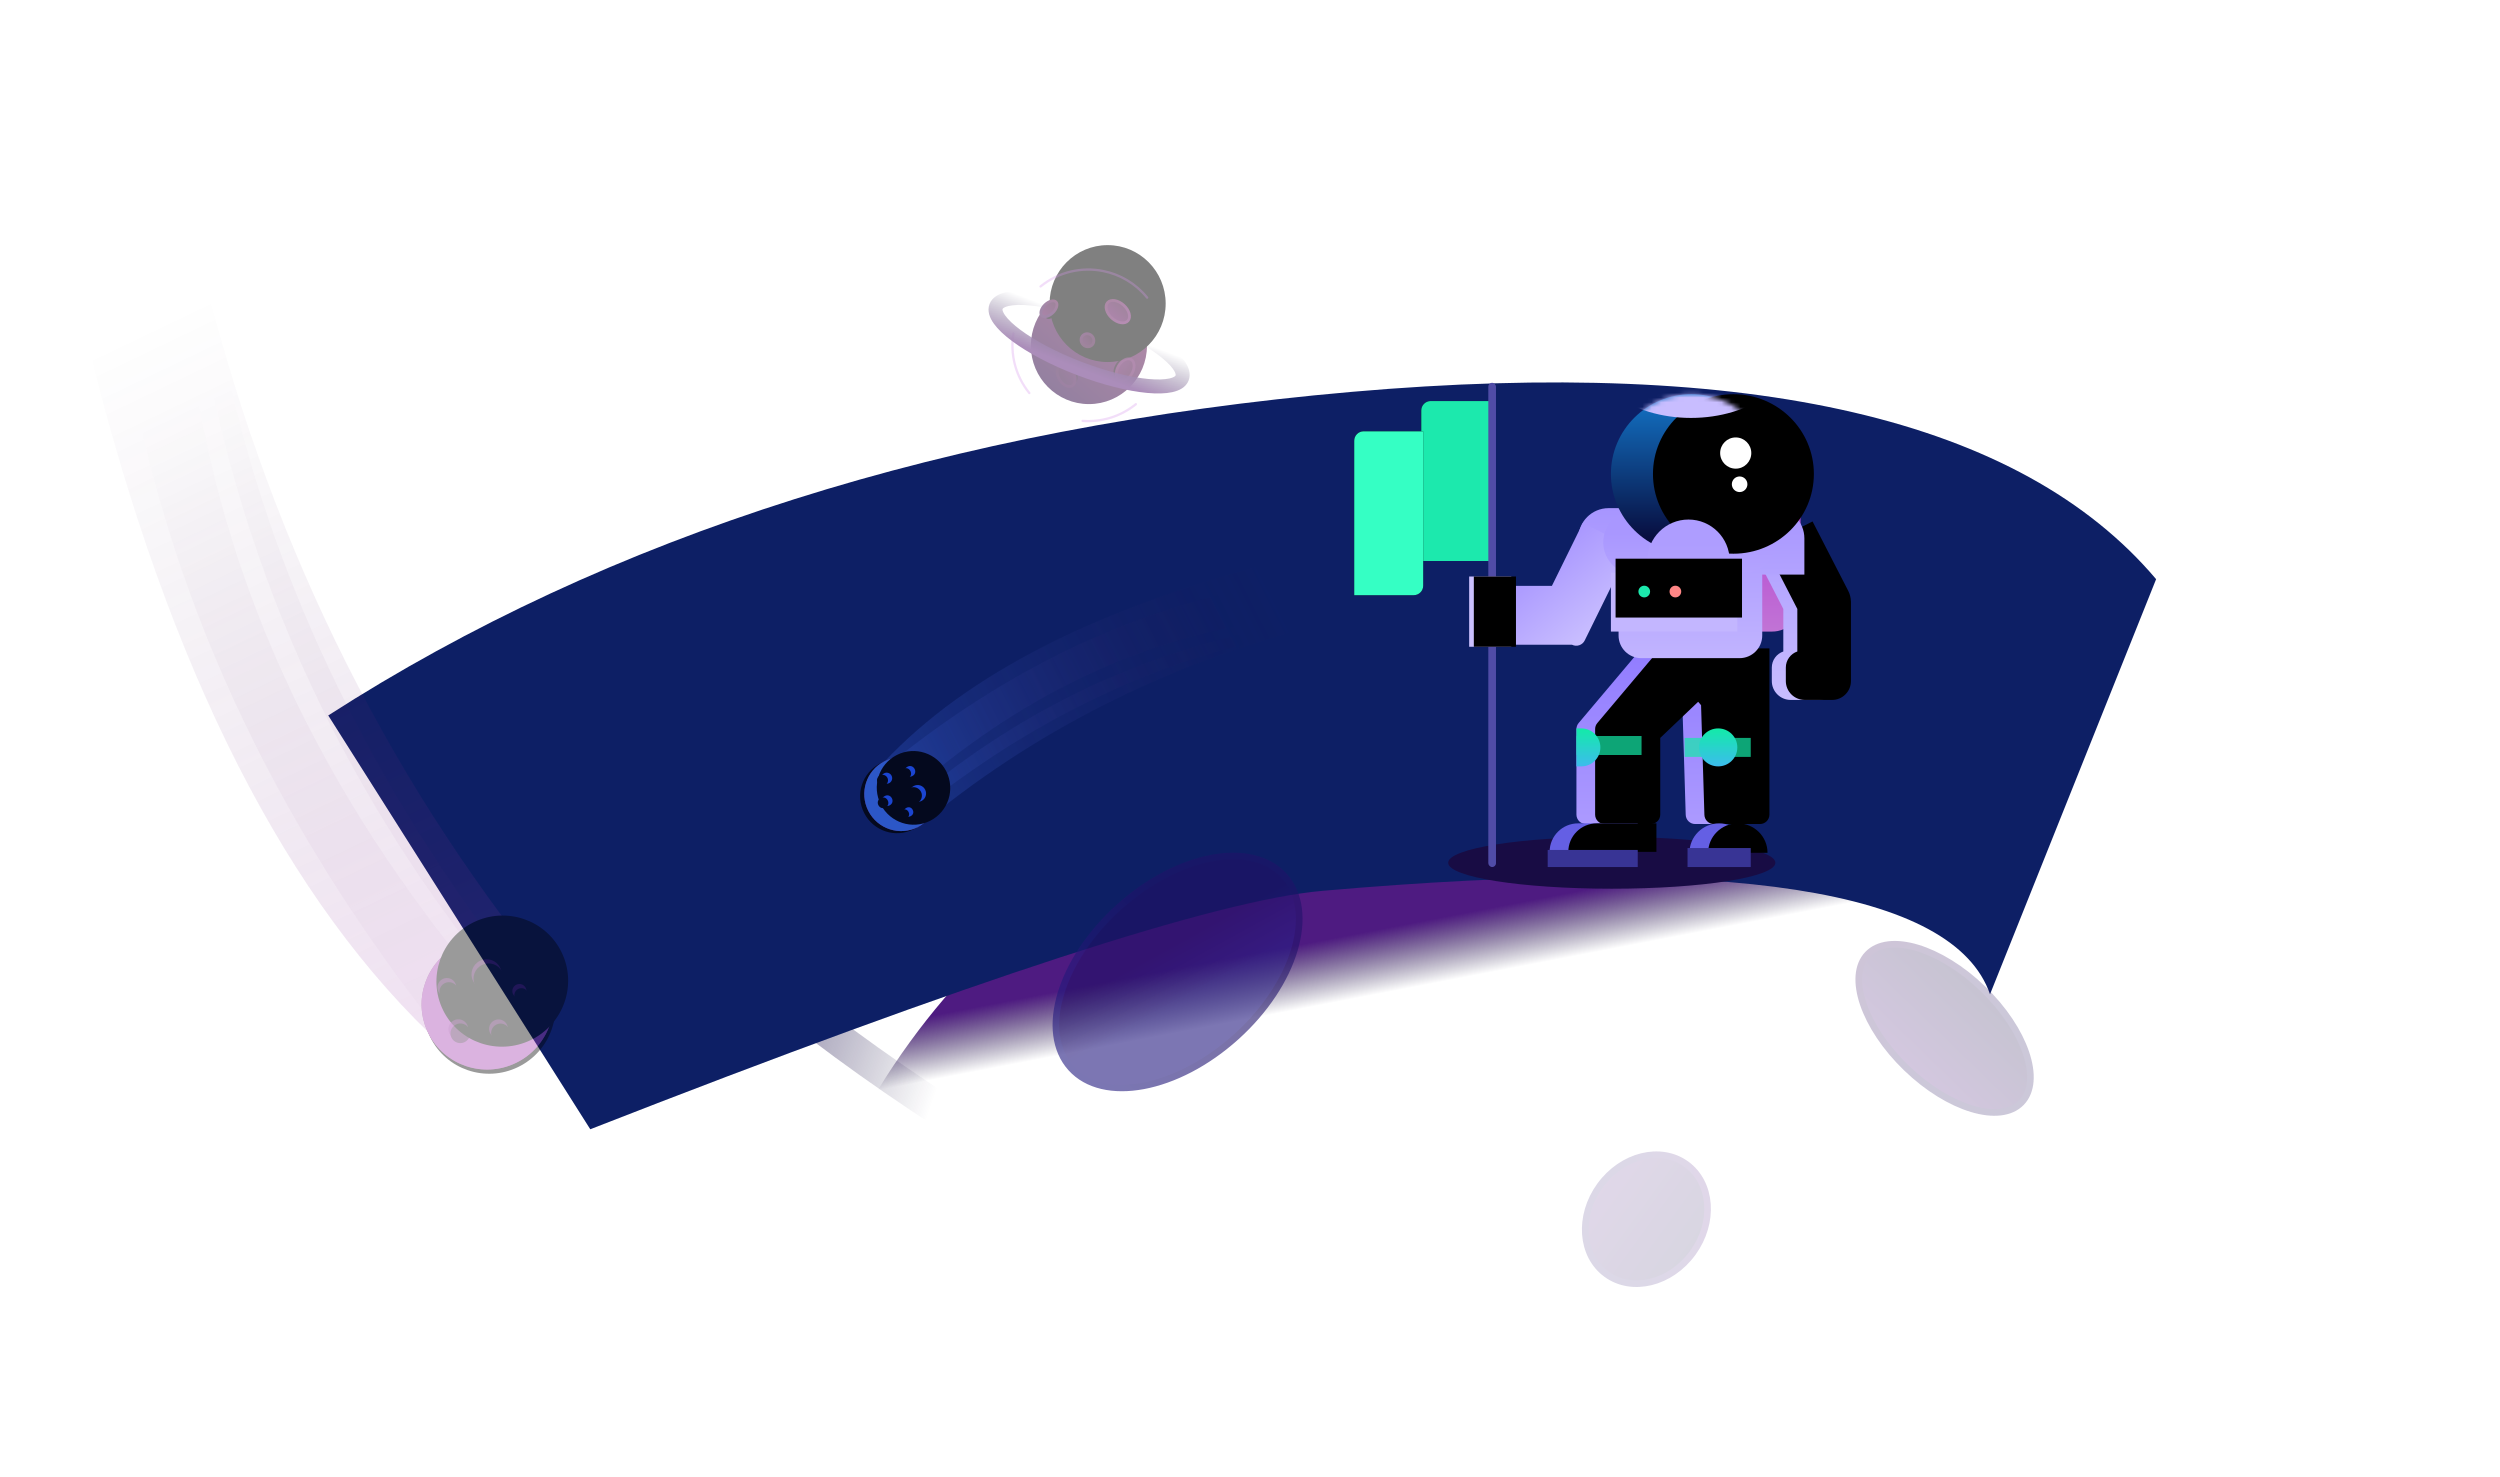 <?xml version="1.0" encoding="UTF-8"?>
<svg width="535px" height="316px" viewBox="0 0 535 316" version="1.1" xmlns="http://www.w3.org/2000/svg" xmlns:xlink="http://www.w3.org/1999/xlink">
    <!-- Generator: Sketch 55.2 (78181) - https://sketchapp.com -->
    <title>Illustration Copy 2</title>
    <desc>Created with Sketch.</desc>
    <defs>
        <linearGradient x1="50%" y1="58.22%" x2="90.832%" y2="60.601%" id="linearGradient-1">
            <stop stop-color="#110B37" stop-opacity="0" offset="0%"></stop>
            <stop stop-color="#2E1A74" offset="100%"></stop>
        </linearGradient>
        <linearGradient x1="76.037%" y1="58.614%" x2="94.503%" y2="53.226%" id="linearGradient-2">
            <stop stop-color="#110B37" stop-opacity="0" offset="0%"></stop>
            <stop stop-color="#2E1A74" offset="100%"></stop>
        </linearGradient>
        <linearGradient x1="66.103%" y1="55.376%" x2="71.342%" y2="44.946%" id="linearGradient-3">
            <stop stop-color="#0E0733" stop-opacity="0" offset="0%"></stop>
            <stop stop-color="#4E1B81" offset="100%"></stop>
        </linearGradient>
        <filter x="-25.2%" y="-69.2%" width="150.5%" height="238.5%" filterUnits="objectBoundingBox" id="filter-4">
            <feGaussianBlur stdDeviation="33" in="SourceGraphic"></feGaussianBlur>
        </filter>
        <linearGradient x1="38.977%" y1="39.22%" x2="50%" y2="68%" id="linearGradient-5">
            <stop stop-color="#210F66" offset="0%"></stop>
            <stop stop-color="#251B81" offset="100%"></stop>
        </linearGradient>
        <linearGradient x1="36.987%" y1="50%" x2="99.142%" y2="50%" id="linearGradient-6">
            <stop stop-color="#201269" offset="0%"></stop>
            <stop stop-color="#231B81" offset="100%"></stop>
        </linearGradient>
        <ellipse id="path-7" cx="217.834" cy="139.351" rx="30" ry="18"></ellipse>
        <filter x="-3.2%" y="-5.3%" width="106.4%" height="113.5%" filterUnits="objectBoundingBox" id="filter-8">
            <feMorphology radius="1.422" operator="dilate" in="SourceAlpha" result="shadowSpreadOuter1"></feMorphology>
            <feOffset dx="0" dy="1" in="shadowSpreadOuter1" result="shadowOffsetOuter1"></feOffset>
            <feComposite in="shadowOffsetOuter1" in2="SourceAlpha" operator="out" result="shadowOffsetOuter1"></feComposite>
            <feColorMatrix values="0 0 0 0 0.094   0 0 0 0 0.045   0 0 0 0 0.268  0 0 0 1 0" type="matrix" in="shadowOffsetOuter1"></feColorMatrix>
        </filter>
        <linearGradient x1="50%" y1="0%" x2="50%" y2="100%" id="linearGradient-9">
            <stop stop-color="#1C0E51" offset="0%"></stop>
            <stop stop-color="#4B1A7E" offset="100%"></stop>
        </linearGradient>
        <linearGradient x1="32.032%" y1="56.235%" x2="80.15%" y2="11.262%" id="linearGradient-10">
            <stop stop-color="#321E74" offset="0%"></stop>
            <stop stop-color="#4B1A7E" offset="100%"></stop>
        </linearGradient>
        <ellipse id="path-11" cx="117.501" cy="192.263" rx="13.829" ry="11.55"></ellipse>
        <filter x="-6.9%" y="-8.3%" width="113.9%" height="121.0%" filterUnits="objectBoundingBox" id="filter-12">
            <feMorphology radius="1.422" operator="dilate" in="SourceAlpha" result="shadowSpreadOuter1"></feMorphology>
            <feOffset dx="0" dy="1" in="shadowSpreadOuter1" result="shadowOffsetOuter1"></feOffset>
            <feComposite in="shadowOffsetOuter1" in2="SourceAlpha" operator="out" result="shadowOffsetOuter1"></feComposite>
            <feColorMatrix values="0 0 0 0 0.047   0 0 0 0 0.022   0 0 0 0 0.142  0 0 0 1 0" type="matrix" in="shadowOffsetOuter1"></feColorMatrix>
        </filter>
        <linearGradient x1="50%" y1="0%" x2="50%" y2="100%" id="linearGradient-13">
            <stop stop-color="#150942" offset="0%"></stop>
            <stop stop-color="#4B1A7D" offset="100%"></stop>
        </linearGradient>
        <linearGradient x1="36.987%" y1="50%" x2="99.142%" y2="50%" id="linearGradient-14">
            <stop stop-color="#2C1B63" offset="0%"></stop>
            <stop stop-color="#36115E" offset="100%"></stop>
        </linearGradient>
        <ellipse id="path-15" cx="53.692" cy="151.42" rx="22.142" ry="11.069"></ellipse>
        <filter x="-4.3%" y="-8.7%" width="108.7%" height="121.9%" filterUnits="objectBoundingBox" id="filter-16">
            <feMorphology radius="1.422" operator="dilate" in="SourceAlpha" result="shadowSpreadOuter1"></feMorphology>
            <feOffset dx="0" dy="1" in="shadowSpreadOuter1" result="shadowOffsetOuter1"></feOffset>
            <feComposite in="shadowOffsetOuter1" in2="SourceAlpha" operator="out" result="shadowOffsetOuter1"></feComposite>
            <feColorMatrix values="0 0 0 0 0.19   0 0 0 0 0.036   0 0 0 0 0.756  0 0 0 1 0" type="matrix" in="shadowOffsetOuter1"></feColorMatrix>
        </filter>
        <path d="M16.368,0.197 L29.104,0.197 L29.104,34.43 L14.347,34.43 L14.347,2.218 C14.347,1.102 15.252,0.197 16.368,0.197 Z" id="path-17"></path>
        <filter x="-91.5%" y="-39.4%" width="283.0%" height="178.9%" filterUnits="objectBoundingBox" id="filter-18">
            <feOffset dx="0" dy="0" in="SourceAlpha" result="shadowOffsetOuter1"></feOffset>
            <feGaussianBlur stdDeviation="4.5" in="shadowOffsetOuter1" result="shadowBlurOuter1"></feGaussianBlur>
            <feColorMatrix values="0 0 0 0 0.208   0 0 0 0 1   0 0 0 0 0.769  0 0 0 1 0" type="matrix" in="shadowBlurOuter1"></feColorMatrix>
        </filter>
        <path d="M2.021,6.676 L14.757,6.676 L14.757,39.723 C14.757,40.839 13.852,41.744 12.736,41.744 L0,41.744 L0,8.697 C-1.36690928e-16,7.581 0.905,6.676 2.021,6.676 Z" id="path-19"></path>
        <filter x="-91.5%" y="-38.5%" width="283.0%" height="177.0%" filterUnits="objectBoundingBox" id="filter-20">
            <feOffset dx="0" dy="0" in="SourceAlpha" result="shadowOffsetOuter1"></feOffset>
            <feGaussianBlur stdDeviation="4.5" in="shadowOffsetOuter1" result="shadowBlurOuter1"></feGaussianBlur>
            <feColorMatrix values="0 0 0 0 0.208   0 0 0 0 1   0 0 0 0 0.769  0 0 0 1 0" type="matrix" in="shadowBlurOuter1"></feColorMatrix>
        </filter>
        <linearGradient x1="50%" y1="0%" x2="50%" y2="100%" id="linearGradient-21">
            <stop stop-color="#917CFF" offset="0%"></stop>
            <stop stop-color="#AC9AFF" offset="100%"></stop>
        </linearGradient>
        <path d="M60.674,57.796 L59.849,56.829 L84.854,56.829 L84.854,77.096 L84.854,92.396 C84.854,93.512 83.949,94.417 82.833,94.417 L72.958,94.417 C71.866,94.417 70.971,93.549 70.938,92.458 L70.223,68.983 L69.602,68.256 L61.488,75.989 L61.488,92.396 C61.488,93.512 60.584,94.417 59.467,94.417 L49.572,94.417 C48.456,94.417 47.551,93.512 47.551,92.396 L47.551,74.103 C47.551,73.626 47.72,73.165 48.027,72.8 L60.674,57.796 Z" id="path-22"></path>
        <filter x="-0.9%" y="-5.3%" width="106.1%" height="110.6%" filterUnits="objectBoundingBox" id="filter-23">
            <feOffset dx="4" dy="0" in="SourceAlpha" result="shadowOffsetInner1"></feOffset>
            <feComposite in="shadowOffsetInner1" in2="SourceAlpha" operator="arithmetic" k2="-1" k3="1" result="shadowInnerInner1"></feComposite>
            <feColorMatrix values="0 0 0 0 0.556   0 0 0 0 0.477   0 0 0 0 0.963  0 0 0 1 0" type="matrix" in="shadowInnerInner1"></feColorMatrix>
        </filter>
        <linearGradient x1="50%" y1="0%" x2="50%" y2="100%" id="linearGradient-24">
            <stop stop-color="#13EBA8" offset="0%"></stop>
            <stop stop-color="#3CBCED" offset="100%"></stop>
        </linearGradient>
        <linearGradient x1="50%" y1="0%" x2="50%" y2="100%" id="linearGradient-25">
            <stop stop-color="#B238D2" offset="0%"></stop>
            <stop stop-color="#C174D5" offset="100%"></stop>
        </linearGradient>
        <linearGradient x1="50%" y1="0%" x2="50%" y2="100%" id="linearGradient-26">
            <stop stop-color="#AC9BFF" offset="0%"></stop>
            <stop stop-color="#C8BDFF" offset="100%"></stop>
        </linearGradient>
        <path d="M103.29,46.732 L103.3,46.732 L103.3,63.82 C103.3,66.053 101.491,67.862 99.258,67.862 L93.439,67.862 L93.405,67.862 C91.173,67.862 89.363,66.053 89.363,63.82 L89.363,60.935 C89.363,59.338 90.392,57.982 91.823,57.492 L91.823,48.388 L84.854,34.83 L95.081,29.664 L102.711,44.51 C103.078,45.223 103.265,45.98 103.29,46.732 Z" id="path-27"></path>
        <filter x="-8.1%" y="-3.9%" width="116.3%" height="107.9%" filterUnits="objectBoundingBox" id="filter-28">
            <feOffset dx="3" dy="0" in="SourceAlpha" result="shadowOffsetInner1"></feOffset>
            <feComposite in="shadowOffsetInner1" in2="SourceAlpha" operator="arithmetic" k2="-1" k3="1" result="shadowInnerInner1"></feComposite>
            <feColorMatrix values="0 0 0 0 0.624   0 0 0 0 0.552   0 0 0 0 1  0 0 0 1 0" type="matrix" in="shadowInnerInner1"></feColorMatrix>
        </filter>
        <linearGradient x1="50%" y1="0%" x2="50%" y2="100%" id="linearGradient-29">
            <stop stop-color="#A795FF" offset="0%"></stop>
            <stop stop-color="#C1B4FF" offset="100%"></stop>
        </linearGradient>
        <linearGradient x1="40.831%" y1="24.98%" x2="87.554%" y2="73.079%" id="linearGradient-30">
            <stop stop-color="#A997FF" offset="0%"></stop>
            <stop stop-color="#C8BDFF" offset="100%"></stop>
        </linearGradient>
        <rect id="path-31" x="24.595" y="41.449" width="9.018" height="15.035"></rect>
        <filter x="-5.5%" y="-3.3%" width="111.1%" height="106.7%" filterUnits="objectBoundingBox" id="filter-32">
            <feOffset dx="1" dy="0" in="SourceAlpha" result="shadowOffsetInner1"></feOffset>
            <feComposite in="shadowOffsetInner1" in2="SourceAlpha" operator="arithmetic" k2="-1" k3="1" result="shadowInnerInner1"></feComposite>
            <feColorMatrix values="0 0 0 0 0.784   0 0 0 0 0.741   0 0 0 0 1  0 0 0 1 0" type="matrix" in="shadowInnerInner1"></feColorMatrix>
        </filter>
        <linearGradient x1="81.414%" y1="36.397%" x2="81.414%" y2="100%" id="linearGradient-33">
            <stop stop-color="#AB99FF" offset="0%"></stop>
            <stop stop-color="#B3A3FF" offset="100%"></stop>
        </linearGradient>
        <linearGradient x1="81.414%" y1="36.397%" x2="81.414%" y2="100%" id="linearGradient-34">
            <stop stop-color="#A997FF" offset="0%"></stop>
            <stop stop-color="#B3A3FF" offset="100%"></stop>
        </linearGradient>
        <path d="M84.444,100.574 C84.444,97.096 81.599,94.276 78.09,94.276 C74.581,94.276 71.736,97.096 71.736,100.574" id="path-35"></path>
        <filter x="-15.7%" y="-15.9%" width="131.5%" height="81.8%" filterUnits="objectBoundingBox" id="filter-36">
            <feOffset dx="4" dy="0" in="SourceAlpha" result="shadowOffsetInner1"></feOffset>
            <feComposite in="shadowOffsetInner1" in2="SourceAlpha" operator="arithmetic" k2="-1" k3="1" result="shadowInnerInner1"></feComposite>
            <feColorMatrix values="0 0 0 0 0.279   0 0 0 0 0.258   0 0 0 0 0.821  0 0 0 1 0" type="matrix" in="shadowInnerInner1"></feColorMatrix>
        </filter>
        <linearGradient x1="50%" y1="0%" x2="50%" y2="98.155%" id="linearGradient-37">
            <stop stop-color="#1375C8" offset="0%"></stop>
            <stop stop-color="#070534" offset="100%"></stop>
        </linearGradient>
        <ellipse id="path-38" cx="17.997" cy="17.835" rx="17.217" ry="17.067"></ellipse>
        <filter x="-13.1%" y="-13.2%" width="126.1%" height="126.4%" filterUnits="objectBoundingBox" id="filter-40">
            <feOffset dx="9" dy="0" in="SourceAlpha" result="shadowOffsetInner1"></feOffset>
            <feComposite in="shadowOffsetInner1" in2="SourceAlpha" operator="arithmetic" k2="-1" k3="1" result="shadowInnerInner1"></feComposite>
            <feColorMatrix values="0 0 0 0 0   0 0 0 0 0   0 0 0 0 0  0 0 0 0.187 0" type="matrix" in="shadowInnerInner1"></feColorMatrix>
        </filter>
        <linearGradient x1="65.723%" y1="80.062%" x2="35.544%" y2="68.466%" id="linearGradient-41">
            <stop stop-color="#C8BDFF" offset="0%"></stop>
            <stop stop-color="#C8BDFF" offset="100%"></stop>
        </linearGradient>
        <linearGradient x1="81.414%" y1="36.397%" x2="81.414%" y2="100%" id="linearGradient-42">
            <stop stop-color="#AE9DFF" offset="0%"></stop>
            <stop stop-color="#B3A3FF" offset="100%"></stop>
        </linearGradient>
        <rect id="path-43" x="54.93" y="40.636" width="27.055" height="12.597"></rect>
        <filter x="-5.5%" y="-11.9%" width="111.1%" height="123.8%" filterUnits="objectBoundingBox" id="filter-44">
            <feOffset dx="1" dy="-3" in="SourceAlpha" result="shadowOffsetInner1"></feOffset>
            <feComposite in="shadowOffsetInner1" in2="SourceAlpha" operator="arithmetic" k2="-1" k3="1" result="shadowInnerInner1"></feComposite>
            <feColorMatrix values="0 0 0 0 0.705   0 0 0 0 0.641   0 0 0 0 1  0 0 0 1 0" type="matrix" in="shadowInnerInner1"></feColorMatrix>
        </filter>
        <path d="M47.908,94.276 L60.669,94.276 L60.669,100.371 L41.812,100.371 C41.812,97.005 44.541,94.276 47.908,94.276 Z" id="path-45"></path>
        <filter x="-10.6%" y="-32.8%" width="121.2%" height="165.6%" filterUnits="objectBoundingBox" id="filter-46">
            <feOffset dx="4" dy="0" in="SourceAlpha" result="shadowOffsetInner1"></feOffset>
            <feComposite in="shadowOffsetInner1" in2="SourceAlpha" operator="arithmetic" k2="-1" k3="1" result="shadowInnerInner1"></feComposite>
            <feColorMatrix values="0 0 0 0 0.279   0 0 0 0 0.258   0 0 0 0 0.821  0 0 0 1 0" type="matrix" in="shadowInnerInner1"></feColorMatrix>
        </filter>
        <linearGradient x1="50%" y1="0%" x2="50%" y2="100%" id="linearGradient-47">
            <stop stop-color="#13EBA8" offset="0%"></stop>
            <stop stop-color="#3CBCED" offset="100%"></stop>
        </linearGradient>
        <linearGradient x1="50%" y1="107.258%" x2="50%" y2="3.339%" id="linearGradient-48">
            <stop stop-color="#A53FB1" offset="0%"></stop>
            <stop stop-color="#2B0A3D" stop-opacity="0" offset="100%"></stop>
        </linearGradient>
        <linearGradient x1="50%" y1="107.258%" x2="50%" y2="5.841%" id="linearGradient-49">
            <stop stop-color="#A53FB1" offset="0%"></stop>
            <stop stop-color="#340D40" stop-opacity="0" offset="100%"></stop>
        </linearGradient>
        <linearGradient x1="50%" y1="107.258%" x2="50%" y2="5.428%" id="linearGradient-50">
            <stop stop-color="#A53FB1" offset="0%"></stop>
            <stop stop-color="#330D40" stop-opacity="0" offset="100%"></stop>
        </linearGradient>
        <ellipse id="path-51" cx="25.898" cy="169.201" rx="14.112" ry="14.009"></ellipse>
        <filter x="-28.3%" y="-25.0%" width="156.7%" height="157.1%" filterUnits="objectBoundingBox" id="filter-52">
            <feOffset dx="0" dy="1" in="SourceAlpha" result="shadowOffsetOuter1"></feOffset>
            <feGaussianBlur stdDeviation="2.5" in="shadowOffsetOuter1" result="shadowBlurOuter1"></feGaussianBlur>
            <feColorMatrix values="0 0 0 0 0.647   0 0 0 0 0.247   0 0 0 0 0.694  0 0 0 1 0" type="matrix" in="shadowBlurOuter1"></feColorMatrix>
        </filter>
        <ellipse id="path-53" cx="25.898" cy="169.201" rx="14.112" ry="14.009"></ellipse>
        <filter x="-8.9%" y="-8.9%" width="117.7%" height="117.8%" filterUnits="objectBoundingBox" id="filter-54">
            <feOffset dx="5" dy="-3" in="SourceAlpha" result="shadowOffsetInner1"></feOffset>
            <feComposite in="shadowOffsetInner1" in2="SourceAlpha" operator="arithmetic" k2="-1" k3="1" result="shadowInnerInner1"></feComposite>
            <feColorMatrix values="0 0 0 0 0.4   0 0 0 0 0.118   0 0 0 0 0.372  0 0 0 1 0" type="matrix" in="shadowInnerInner1"></feColorMatrix>
        </filter>
        <ellipse id="path-55" cx="28.518" cy="163.398" rx="3.226" ry="3.202"></ellipse>
        <filter x="-7.8%" y="-7.8%" width="115.5%" height="115.6%" filterUnits="objectBoundingBox" id="filter-56">
            <feOffset dx="0" dy="1" in="SourceAlpha" result="shadowOffsetInner1"></feOffset>
            <feComposite in="shadowOffsetInner1" in2="SourceAlpha" operator="arithmetic" k2="-1" k3="1" result="shadowInnerInner1"></feComposite>
            <feColorMatrix values="0 0 0 0 0.45   0 0 0 0 0.082   0 0 0 0 0.415  0 0 0 1 0" type="matrix" in="shadowInnerInner1"></feColorMatrix>
        </filter>
        <ellipse id="path-57" cx="25.696" cy="175.005" rx="2.016" ry="2.001"></ellipse>
        <filter x="-12.4%" y="-12.5%" width="124.8%" height="125.0%" filterUnits="objectBoundingBox" id="filter-58">
            <feOffset dx="0" dy="1" in="SourceAlpha" result="shadowOffsetInner1"></feOffset>
            <feComposite in="shadowOffsetInner1" in2="SourceAlpha" operator="arithmetic" k2="-1" k3="1" result="shadowInnerInner1"></feComposite>
            <feColorMatrix values="0 0 0 0 0.45   0 0 0 0 0.082   0 0 0 0 0.415  0 0 0 1 0" type="matrix" in="shadowInnerInner1"></feColorMatrix>
        </filter>
        <ellipse id="path-59" cx="33.256" cy="169.702" rx="1.512" ry="1.501"></ellipse>
        <filter x="-16.5%" y="-16.7%" width="133.1%" height="133.3%" filterUnits="objectBoundingBox" id="filter-60">
            <feOffset dx="0" dy="1" in="SourceAlpha" result="shadowOffsetInner1"></feOffset>
            <feComposite in="shadowOffsetInner1" in2="SourceAlpha" operator="arithmetic" k2="-1" k3="1" result="shadowInnerInner1"></feComposite>
            <feColorMatrix values="0 0 0 0 0.45   0 0 0 0 0.082   0 0 0 0 0.415  0 0 0 1 0" type="matrix" in="shadowInnerInner1"></feColorMatrix>
        </filter>
        <ellipse id="path-61" cx="19.648" cy="162.197" rx="2.016" ry="2.001"></ellipse>
        <filter x="-12.4%" y="-12.5%" width="124.8%" height="125.0%" filterUnits="objectBoundingBox" id="filter-62">
            <feOffset dx="0" dy="1" in="SourceAlpha" result="shadowOffsetInner1"></feOffset>
            <feComposite in="shadowOffsetInner1" in2="SourceAlpha" operator="arithmetic" k2="-1" k3="1" result="shadowInnerInner1"></feComposite>
            <feColorMatrix values="0 0 0 0 0.45   0 0 0 0 0.082   0 0 0 0 0.415  0 0 0 1 0" type="matrix" in="shadowInnerInner1"></feColorMatrix>
        </filter>
        <ellipse id="path-63" cx="17.935" cy="171.303" rx="2.117" ry="2.101"></ellipse>
        <filter x="-11.8%" y="-11.9%" width="123.6%" height="123.8%" filterUnits="objectBoundingBox" id="filter-64">
            <feOffset dx="0" dy="1" in="SourceAlpha" result="shadowOffsetInner1"></feOffset>
            <feComposite in="shadowOffsetInner1" in2="SourceAlpha" operator="arithmetic" k2="-1" k3="1" result="shadowInnerInner1"></feComposite>
            <feColorMatrix values="0 0 0 0 0.45   0 0 0 0 0.082   0 0 0 0 0.415  0 0 0 1 0" type="matrix" in="shadowInnerInner1"></feColorMatrix>
        </filter>
        <linearGradient x1="50%" y1="107.258%" x2="50%" y2="3.339%" id="linearGradient-65">
            <stop stop-color="#396EEF" offset="0%"></stop>
            <stop stop-color="#2B0A3D" stop-opacity="0" offset="100%"></stop>
        </linearGradient>
        <linearGradient x1="50%" y1="107.258%" x2="50%" y2="5.841%" id="linearGradient-66">
            <stop stop-color="#396EEF" offset="0%"></stop>
            <stop stop-color="#340D40" stop-opacity="0" offset="100%"></stop>
        </linearGradient>
        <linearGradient x1="50%" y1="107.258%" x2="50%" y2="5.428%" id="linearGradient-67">
            <stop stop-color="#396EEF" offset="0%"></stop>
            <stop stop-color="#330D40" stop-opacity="0" offset="100%"></stop>
        </linearGradient>
        <ellipse id="path-68" cx="14.485" cy="94.855" rx="7.893" ry="7.854"></ellipse>
        <filter x="-31.7%" y="-25.5%" width="163.3%" height="163.7%" filterUnits="objectBoundingBox" id="filter-69">
            <feOffset dx="0" dy="1" in="SourceAlpha" result="shadowOffsetOuter1"></feOffset>
            <feGaussianBlur stdDeviation="1.5" in="shadowOffsetOuter1" result="shadowBlurOuter1"></feGaussianBlur>
            <feColorMatrix values="0 0 0 0 0.224   0 0 0 0 0.431   0 0 0 0 0.937  0 0 0 1 0" type="matrix" in="shadowBlurOuter1"></feColorMatrix>
        </filter>
        <ellipse id="path-70" cx="14.485" cy="94.855" rx="7.893" ry="7.854"></ellipse>
        <filter x="-9.5%" y="-9.5%" width="119.0%" height="119.1%" filterUnits="objectBoundingBox" id="filter-71">
            <feOffset dx="0" dy="-3" in="SourceAlpha" result="shadowOffsetInner1"></feOffset>
            <feComposite in="shadowOffsetInner1" in2="SourceAlpha" operator="arithmetic" k2="-1" k3="1" result="shadowInnerInner1"></feComposite>
            <feColorMatrix values="0 0 0 0 0.13   0 0 0 0 0.29   0 0 0 0 0.677  0 0 0 1 0" type="matrix" in="shadowInnerInner1"></feColorMatrix>
        </filter>
        <ellipse id="path-72" cx="15.951" cy="91.602" rx="1.804" ry="1.795"></ellipse>
        <filter x="-13.9%" y="-13.9%" width="127.7%" height="127.9%" filterUnits="objectBoundingBox" id="filter-73">
            <feOffset dx="0" dy="1" in="SourceAlpha" result="shadowOffsetInner1"></feOffset>
            <feComposite in="shadowOffsetInner1" in2="SourceAlpha" operator="arithmetic" k2="-1" k3="1" result="shadowInnerInner1"></feComposite>
            <feColorMatrix values="0 0 0 0 0.32   0 0 0 0 0.267   0 0 0 0 0.991  0 0 0 1 0" type="matrix" in="shadowInnerInner1"></feColorMatrix>
        </filter>
        <ellipse id="path-74" cx="14.372" cy="98.109" rx="1.128" ry="1.122"></ellipse>
        <filter x="-22.2%" y="-22.3%" width="144.3%" height="144.6%" filterUnits="objectBoundingBox" id="filter-75">
            <feOffset dx="0" dy="1" in="SourceAlpha" result="shadowOffsetInner1"></feOffset>
            <feComposite in="shadowOffsetInner1" in2="SourceAlpha" operator="arithmetic" k2="-1" k3="1" result="shadowInnerInner1"></feComposite>
            <feColorMatrix values="0 0 0 0 0.32   0 0 0 0 0.267   0 0 0 0 0.991  0 0 0 1 0" type="matrix" in="shadowInnerInner1"></feColorMatrix>
        </filter>
        <ellipse id="path-76" cx="18.601" cy="95.136" rx="1" ry="1"></ellipse>
        <filter x="-29.6%" y="-29.7%" width="159.1%" height="159.4%" filterUnits="objectBoundingBox" id="filter-77">
            <feOffset dx="0" dy="1" in="SourceAlpha" result="shadowOffsetInner1"></feOffset>
            <feComposite in="shadowOffsetInner1" in2="SourceAlpha" operator="arithmetic" k2="-1" k3="1" result="shadowInnerInner1"></feComposite>
            <feColorMatrix values="0 0 0 0 0.32   0 0 0 0 0.267   0 0 0 0 0.991  0 0 0 1 0" type="matrix" in="shadowInnerInner1"></feColorMatrix>
        </filter>
        <ellipse id="path-78" cx="10.99" cy="90.929" rx="1.128" ry="1.122"></ellipse>
        <filter x="-22.2%" y="-22.3%" width="144.3%" height="144.6%" filterUnits="objectBoundingBox" id="filter-79">
            <feOffset dx="0" dy="1" in="SourceAlpha" result="shadowOffsetInner1"></feOffset>
            <feComposite in="shadowOffsetInner1" in2="SourceAlpha" operator="arithmetic" k2="-1" k3="1" result="shadowInnerInner1"></feComposite>
            <feColorMatrix values="0 0 0 0 0.32   0 0 0 0 0.267   0 0 0 0 0.991  0 0 0 1 0" type="matrix" in="shadowInnerInner1"></feColorMatrix>
        </filter>
        <ellipse id="path-80" cx="10.031" cy="96.033" rx="1.184" ry="1.178"></ellipse>
        <filter x="-21.1%" y="-21.2%" width="142.2%" height="142.4%" filterUnits="objectBoundingBox" id="filter-81">
            <feOffset dx="0" dy="1" in="SourceAlpha" result="shadowOffsetInner1"></feOffset>
            <feComposite in="shadowOffsetInner1" in2="SourceAlpha" operator="arithmetic" k2="-1" k3="1" result="shadowInnerInner1"></feComposite>
            <feColorMatrix values="0 0 0 0 0.32   0 0 0 0 0.267   0 0 0 0 0.991  0 0 0 1 0" type="matrix" in="shadowInnerInner1"></feColorMatrix>
        </filter>
        <linearGradient x1="23.34%" y1="100%" x2="90.614%" y2="22.332%" id="linearGradient-82">
            <stop stop-color="#250040" offset="0%"></stop>
            <stop stop-color="#631450" offset="100%"></stop>
        </linearGradient>
        <ellipse id="path-83" cx="23.03" cy="22.967" rx="12.422" ry="12.51"></ellipse>
        <filter x="-18.1%" y="-18.0%" width="136.2%" height="136.0%" filterUnits="objectBoundingBox" id="filter-84">
            <feOffset dx="4" dy="-9" in="SourceAlpha" result="shadowOffsetInner1"></feOffset>
            <feComposite in="shadowOffsetInner1" in2="SourceAlpha" operator="arithmetic" k2="-1" k3="1" result="shadowInnerInner1"></feComposite>
            <feColorMatrix values="0 0 0 0 0   0 0 0 0 0   0 0 0 0 0  0 0 0 0.199 0" type="matrix" in="shadowInnerInner1"></feColorMatrix>
        </filter>
        <linearGradient x1="50%" y1="0%" x2="50%" y2="100%" id="linearGradient-85">
            <stop stop-color="#420A3C" offset="0%"></stop>
            <stop stop-color="#580B55" offset="97.107%"></stop>
        </linearGradient>
        <linearGradient x1="82.562%" y1="54.016%" x2="0%" y2="50%" id="linearGradient-86">
            <stop stop-color="#6A1B64" offset="0%"></stop>
            <stop stop-color="#5C1550" offset="100%"></stop>
        </linearGradient>
        <ellipse id="path-87" cx="29.207" cy="15.697" rx="2.627" ry="1.578"></ellipse>
        <filter x="-20.9%" y="-34.8%" width="141.8%" height="201.3%" filterUnits="objectBoundingBox" id="filter-88">
            <feMorphology radius="0.599" operator="dilate" in="SourceAlpha" result="shadowSpreadOuter1"></feMorphology>
            <feOffset dx="0" dy="1" in="shadowSpreadOuter1" result="shadowOffsetOuter1"></feOffset>
            <feComposite in="shadowOffsetOuter1" in2="SourceAlpha" operator="out" result="shadowOffsetOuter1"></feComposite>
            <feColorMatrix values="0 0 0 0 0.226   0 0 0 0 0.028   0 0 0 0 0.217  0 0 0 1 0" type="matrix" in="shadowOffsetOuter1"></feColorMatrix>
        </filter>
        <linearGradient x1="50%" y1="0%" x2="50%" y2="97.107%" id="linearGradient-89">
            <stop stop-color="#420A3C" offset="0%"></stop>
            <stop stop-color="#580B55" offset="100%"></stop>
        </linearGradient>
        <linearGradient x1="36.987%" y1="50%" x2="98.74%" y2="50%" id="linearGradient-90">
            <stop stop-color="#6A1B64" offset="0%"></stop>
            <stop stop-color="#5C1550" offset="100%"></stop>
        </linearGradient>
        <ellipse id="path-91" cx="30.785" cy="28.15" rx="2.257" ry="1.349"></ellipse>
        <filter x="-24.3%" y="-40.7%" width="148.7%" height="218.5%" filterUnits="objectBoundingBox" id="filter-92">
            <feMorphology radius="0.599" operator="dilate" in="SourceAlpha" result="shadowSpreadOuter1"></feMorphology>
            <feOffset dx="0" dy="1" in="shadowSpreadOuter1" result="shadowOffsetOuter1"></feOffset>
            <feComposite in="shadowOffsetOuter1" in2="SourceAlpha" operator="out" result="shadowOffsetOuter1"></feComposite>
            <feColorMatrix values="0 0 0 0 0.226   0 0 0 0 0.028   0 0 0 0 0.217  0 0 0 1 0" type="matrix" in="shadowOffsetOuter1"></feColorMatrix>
        </filter>
        <linearGradient x1="50%" y1="97.107%" x2="50%" y2="8.50014503e-15%" id="linearGradient-93">
            <stop stop-color="#390333" offset="0%"></stop>
            <stop stop-color="#570755" offset="100%"></stop>
        </linearGradient>
        <linearGradient x1="36.987%" y1="50%" x2="98.74%" y2="50%" id="linearGradient-94">
            <stop stop-color="#500F4B" offset="0%"></stop>
            <stop stop-color="#580E59" offset="100%"></stop>
        </linearGradient>
        <ellipse id="path-95" cx="22.716" cy="21.816" rx="1.128" ry="1.042"></ellipse>
        <filter x="-48.7%" y="-100.7%" width="197.4%" height="253.4%" filterUnits="objectBoundingBox" id="filter-96">
            <feMorphology radius="0.599" operator="dilate" in="SourceAlpha" result="shadowSpreadOuter1"></feMorphology>
            <feOffset dx="0" dy="-1" in="shadowSpreadOuter1" result="shadowOffsetOuter1"></feOffset>
            <feComposite in="shadowOffsetOuter1" in2="SourceAlpha" operator="out" result="shadowOffsetOuter1"></feComposite>
            <feColorMatrix values="0 0 0 0 0.226   0 0 0 0 0.028   0 0 0 0 0.217  0 0 0 1 0" type="matrix" in="shadowOffsetOuter1"></feColorMatrix>
        </filter>
        <linearGradient x1="50%" y1="0%" x2="50%" y2="97.107%" id="linearGradient-97">
            <stop stop-color="#270623" offset="0%"></stop>
            <stop stop-color="#4C084A" offset="98.435%"></stop>
        </linearGradient>
        <linearGradient x1="36.987%" y1="50%" x2="98.74%" y2="50%" id="linearGradient-98">
            <stop stop-color="#520A4D" offset="0%"></stop>
            <stop stop-color="#3F0E37" offset="100%"></stop>
        </linearGradient>
        <ellipse id="path-99" cx="18.157" cy="29.372" rx="2.257" ry="1.35"></ellipse>
        <filter x="-24.3%" y="-40.7%" width="148.7%" height="218.5%" filterUnits="objectBoundingBox" id="filter-100">
            <feMorphology radius="0.599" operator="dilate" in="SourceAlpha" result="shadowSpreadOuter1"></feMorphology>
            <feOffset dx="0" dy="1" in="shadowSpreadOuter1" result="shadowOffsetOuter1"></feOffset>
            <feComposite in="shadowOffsetOuter1" in2="SourceAlpha" operator="out" result="shadowOffsetOuter1"></feComposite>
            <feColorMatrix values="0 0 0 0 0.226   0 0 0 0 0.028   0 0 0 0 0.217  0 0 0 1 0" type="matrix" in="shadowOffsetOuter1"></feColorMatrix>
        </filter>
        <linearGradient x1="98.554%" y1="48.554%" x2="1.446%" y2="48.554%" id="linearGradient-101">
            <stop stop-color="#3B0835" offset="0%"></stop>
            <stop stop-color="#540952" offset="100%"></stop>
        </linearGradient>
        <linearGradient x1="36.987%" y1="50%" x2="98.74%" y2="50%" id="linearGradient-102">
            <stop stop-color="#451052" offset="0%"></stop>
            <stop stop-color="#56114A" offset="100%"></stop>
        </linearGradient>
        <ellipse id="path-103" cx="14.469" cy="15.077" rx="1.802" ry="1"></ellipse>
        <filter x="-30.5%" y="-61.0%" width="161.0%" height="277.4%" filterUnits="objectBoundingBox" id="filter-104">
            <feMorphology radius="0.599" operator="dilate" in="SourceAlpha" result="shadowSpreadOuter1"></feMorphology>
            <feOffset dx="0" dy="1" in="shadowSpreadOuter1" result="shadowOffsetOuter1"></feOffset>
            <feComposite in="shadowOffsetOuter1" in2="SourceAlpha" operator="out" result="shadowOffsetOuter1"></feComposite>
            <feColorMatrix values="0 0 0 0 0.226   0 0 0 0 0.028   0 0 0 0 0.217  0 0 0 1 0" type="matrix" in="shadowOffsetOuter1"></feColorMatrix>
        </filter>
        <linearGradient x1="50%" y1="15.809%" x2="50%" y2="100%" id="linearGradient-105">
            <stop stop-color="#110B37" stop-opacity="0" offset="0%"></stop>
            <stop stop-color="#561A74" offset="100%"></stop>
        </linearGradient>
    </defs>
    <g id="Page-1" stroke="none" stroke-width="1" fill="none" fill-rule="evenodd">
        <g id="Grakn-Presentation1" transform="translate(-1097, -1790)">
            <g id="3rd-section" transform="translate(0, 1591)">
                <g id="Illustration-Copy-2" transform="translate(1103, 250)">
                    <g id="Group-32" transform="translate(59.312, 16.923)">
                        <path d="M114.497,175.077 C193.656,167.99 250.733,147.521 250.688,123.27 C250.638,96.826 182.684,74.63 92.305,69.296 C79.192,68.522 65.606,68.102 51.688,68.077" id="Shape" stroke="url(#linearGradient-1)" stroke-width="7.11" transform="translate(151.188, 121.577) scale(-1, 1) rotate(-25) translate(-151.188, -121.577) "></path>
                        <path d="M110.449,174.077 C201.904,164.708 262.748,147.898 262.688,128.654 C262.618,106.502 181.868,87.396 66.688,79.077" id="Shape" stroke="url(#linearGradient-2)" stroke-width="3.11" transform="translate(164.688, 126.577) scale(-1, 1) rotate(-25) translate(-164.688, -126.577) "></path>
                        <g id="Group-4" transform="translate(202.521, 106.226) scale(-1, 1) translate(-202.521, -106.226) translate(0.521, 0.726)">
                            <path d="M296.74,196.754 C276.827,135.39 218.91,91 150.564,91 C96.39,91 48.767,118.89 21.431,161.017" id="Path" fill="url(#linearGradient-3)"></path>
                            <path d="M6.234,72.322 C32.094,35.699 88.121,17.387 174.315,17.387 C260.51,17.387 335.222,34.019 398.453,67.283 L350.31,160.387 C265.944,135.607 212.427,123.216 189.759,123.216 C101.93,123.216 55.139,134.718 49.386,157.721 L6.234,72.322 Z" id="Rectangle" fill="#0D1F65" filter="url(#filter-4)" transform="translate(202.343, 88.887) rotate(5) translate(-202.343, -88.887) "></path>
                            <g id="Oval" opacity="0.598" transform="translate(217.834, 139.351) rotate(42) translate(-217.834, -139.351) ">
                                <use fill="black" fill-opacity="1" filter="url(#filter-8)" xlink:href="#path-7"></use>
                                <ellipse stroke="url(#linearGradient-6)" stroke-width="1.422" fill="url(#linearGradient-5)" fill-rule="evenodd" cx="217.834" cy="139.351" rx="30.711" ry="18.711"></ellipse>
                            </g>
                            <g id="Oval-Copy-5" opacity="0.172" transform="translate(117.501, 192.263) rotate(594) translate(-117.501, -192.263) ">
                                <use fill="black" fill-opacity="1" filter="url(#filter-12)" xlink:href="#path-11"></use>
                                <ellipse stroke="url(#linearGradient-10)" stroke-width="1.422" fill="url(#linearGradient-9)" fill-rule="evenodd" cx="117.501" cy="192.263" rx="14.54" ry="12.261"></ellipse>
                            </g>
                            <g id="Oval-Copy-6" opacity="0.244" transform="translate(53.692, 151.42) rotate(316) translate(-53.692, -151.42) ">
                                <use fill="black" fill-opacity="1" filter="url(#filter-16)" xlink:href="#path-15"></use>
                                <ellipse stroke="url(#linearGradient-14)" stroke-width="1.422" fill="url(#linearGradient-13)" fill-rule="evenodd" cx="53.692" cy="151.42" rx="22.853" ry="11.78"></ellipse>
                            </g>
                        </g>
                    </g>
                    <ellipse id="Oval" fill="#180C44" cx="338.921" cy="133.632" rx="35.011" ry="5.552"></ellipse>
                    <g id="Group-21" transform="translate(283.805, 30.923)">
                        <g id="Group-22" transform="translate(0, 3.702)">
                            <g id="Rectangle">
                                <use fill="black" fill-opacity="1" filter="url(#filter-18)" xlink:href="#path-17"></use>
                                <use fill="#1CE9AD" fill-rule="evenodd" xlink:href="#path-17"></use>
                            </g>
                            <g id="Rectangle-Copy-38">
                                <use fill="black" fill-opacity="1" filter="url(#filter-20)" xlink:href="#path-19"></use>
                                <use fill="#35FFC4" fill-rule="evenodd" xlink:href="#path-19"></use>
                            </g>
                        </g>
                        <g id="Combined-Shape">
                            <use fill="url(#linearGradient-21)" fill-rule="evenodd" xlink:href="#path-22"></use>
                            <use fill="black" fill-opacity="1" filter="url(#filter-23)" xlink:href="#path-22"></use>
                        </g>
                        <rect id="Rectangle" fill-opacity="0.7" fill="#13EBA8" x="70.692" y="75.989" width="14.162" height="4.064"></rect>
                        <rect id="Rectangle-Copy-37" fill-opacity="0.701" fill="#13EBA8" x="47.551" y="75.583" width="13.937" height="4.064"></rect>
                        <ellipse id="Oval" fill="url(#linearGradient-24)" cx="77.885" cy="78.021" rx="4.099" ry="4.064"></ellipse>
                        <path d="M80.345,20.724 L89.449,20.724 C92.797,20.724 95.512,23.439 95.512,26.787 L95.512,47.17 C95.512,50.519 92.797,53.233 89.449,53.233 L80.345,53.233 L80.345,20.724 Z" id="Rectangle" fill="url(#linearGradient-25)"></path>
                        <g id="Combined-Shape">
                            <use fill="url(#linearGradient-26)" fill-rule="evenodd" xlink:href="#path-27"></use>
                            <use fill="black" fill-opacity="1" filter="url(#filter-28)" xlink:href="#path-27"></use>
                        </g>
                        <path d="M87.313,41.042 L87.313,54.072 C87.313,56.751 85.142,58.922 82.463,58.922 L61.42,58.922 C58.741,58.922 56.569,56.751 56.569,54.072 L56.569,41.042 L47.961,41.042 L47.961,33.287 C47.961,29.715 50.856,26.82 54.428,26.82 L89.865,26.82 C93.436,26.82 96.332,29.715 96.332,33.287 L96.332,41.042 L87.313,41.042 Z" id="Combined-Shape" fill="url(#linearGradient-29)"></path>
                        <path d="M42.304,43.449 L48.905,30.034 L59.221,35.022 L49.325,55.135 C48.835,56.132 47.632,56.546 46.632,56.063 L46.598,56.046 L27.875,56.046 L27.875,43.449 L42.304,43.449 Z" id="Combined-Shape" fill="url(#linearGradient-30)"></path>
                        <rect id="Rectangle" fill="#504CA7" x="28.695" y="0" width="1.64" height="103.622" rx="0.818"></rect>
                        <g id="Rectangle">
                            <use fill="#CBC0FF" fill-rule="evenodd" xlink:href="#path-31"></use>
                            <use fill="black" fill-opacity="1" filter="url(#filter-32)" xlink:href="#path-31"></use>
                        </g>
                        <path d="M80.318,27.226 L83.452,27.226 C87.155,27.226 90.157,30.228 90.157,33.931 C90.157,37.634 87.155,40.636 83.452,40.636 L80.318,40.636 L80.318,27.226 Z" id="Rectangle" fill="url(#linearGradient-33)"></path>
                        <path d="M53.29,27.226 L56.22,27.226 C60.035,27.226 63.128,30.319 63.128,34.134 C63.128,37.95 60.035,41.042 56.22,41.042 L53.29,41.042 L53.29,27.226 Z" id="Rectangle-Copy-36" fill="url(#linearGradient-34)" transform="translate(58.209, 34.134) scale(-1, 1) translate(-58.209, -34.134) "></path>
                        <g id="Shape">
                            <use fill="#645FE4" fill-rule="evenodd" xlink:href="#path-35"></use>
                            <use fill="black" fill-opacity="1" filter="url(#filter-36)" xlink:href="#path-35"></use>
                        </g>
                        <g id="Oval" transform="translate(54.149, 1.67)">
                            <mask id="mask-39" fill="white">
                                <use xlink:href="#path-38"></use>
                            </mask>
                            <g id="Mask">
                                <use fill="url(#linearGradient-37)" fill-rule="evenodd" xlink:href="#path-38"></use>
                                <use fill="black" fill-opacity="1" filter="url(#filter-40)" xlink:href="#path-38"></use>
                            </g>
                            <ellipse fill="#FFFFFF" mask="url(#mask-39)" cx="27.491" cy="13.359" rx="3.332" ry="3.34"></ellipse>
                            <ellipse id="Oval-Copy-14" fill="#FFFFFF" mask="url(#mask-39)" cx="28.324" cy="20.039" rx="1.666" ry="1.67"></ellipse>
                            <ellipse fill="url(#linearGradient-41)" mask="url(#mask-39)" cx="17.911" cy="-10.437" rx="22.909" ry="16.281"></ellipse>
                        </g>
                        <path d="M71.531,29.258 C76.399,29.258 80.345,33.204 80.345,38.071 L80.345,43.074 L62.718,43.074 L62.718,38.071 C62.718,33.204 66.664,29.258 71.531,29.258 Z" id="Rectangle" fill="url(#linearGradient-42)"></path>
                        <g id="Rectangle">
                            <use fill="#C3B6FF" fill-rule="evenodd" xlink:href="#path-43"></use>
                            <use fill="black" fill-opacity="1" filter="url(#filter-44)" xlink:href="#path-43"></use>
                        </g>
                        <ellipse id="Oval" fill="#1CE9AD" cx="62.064" cy="44.67" rx="1.25" ry="1.252"></ellipse>
                        <ellipse id="Oval-Copy-15" fill="#FF8686" cx="68.728" cy="44.67" rx="1.25" ry="1.252"></ellipse>
                        <g id="Rectangle">
                            <use fill="#645FE4" fill-rule="evenodd" xlink:href="#path-45"></use>
                            <use fill="black" fill-opacity="1" filter="url(#filter-46)" xlink:href="#path-45"></use>
                        </g>
                        <rect id="Rectangle" fill="#383495" x="41.402" y="99.965" width="19.266" height="3.657"></rect>
                        <rect id="Rectangle" fill="#383495" x="71.327" y="99.558" width="13.527" height="4.064"></rect>
                        <path d="M47.551,73.958 L48.611,73.958 C50.856,73.958 52.675,75.777 52.675,78.021 C52.675,80.266 50.856,82.085 48.611,82.085 L47.551,82.085 L47.551,73.958 Z" id="Rectangle" fill="url(#linearGradient-47)"></path>
                    </g>
                    <g id="Group-17" opacity="0.398" transform="translate(59.616, 96.828) rotate(-26) translate(-59.616, -96.828) translate(39.116, 4.828)">
                        <g id="Group-63" transform="translate(0.278, 0.207)" opacity="0.411">
                            <path d="M11.709,3.83693077e-13 L39.933,3.83693077e-13 C27.506,56.848 27.018,113.264 39.933,169.195 L11.709,169.195 C-4.011,125.765 -3.795,69.189 11.709,3.83693077e-13 Z" id="Rectangle-22" fill="url(#linearGradient-48)"></path>
                            <path d="M15.338,16.562 L29.45,16.562 C11.781,70.302 14.435,123.588 29.45,176.599 L15.338,176.599 C2.802,123.37 1.08,70.04 15.338,16.562 Z" id="Rectangle-22-Copy" fill="url(#linearGradient-49)"></path>
                            <path d="M32.474,16.762 L36.506,16.762 C22.719,68.502 23.833,121.977 36.506,176.8 L32.474,176.8 C17.742,121.891 18.125,68.586 32.474,16.762 Z" id="Rectangle-22-Copy-2" fill="url(#linearGradient-50)"></path>
                        </g>
                        <g id="Oval-22-Copy">
                            <use fill="black" fill-opacity="1" filter="url(#filter-52)" xlink:href="#path-51"></use>
                            <use fill="#71296A" fill-rule="evenodd" xlink:href="#path-51"></use>
                        </g>
                        <g id="Oval-22">
                            <use fill="#A53FB1" fill-rule="evenodd" xlink:href="#path-53"></use>
                            <use fill="black" fill-opacity="1" filter="url(#filter-54)" xlink:href="#path-53"></use>
                        </g>
                        <g id="Oval-23" opacity="0.483">
                            <use fill="#80128B" fill-rule="evenodd" xlink:href="#path-55"></use>
                            <use fill="black" fill-opacity="1" filter="url(#filter-56)" xlink:href="#path-55"></use>
                        </g>
                        <g id="Oval-23-Copy-4" opacity="0.483">
                            <use fill="#80128B" fill-rule="evenodd" xlink:href="#path-57"></use>
                            <use fill="black" fill-opacity="1" filter="url(#filter-58)" xlink:href="#path-57"></use>
                        </g>
                        <g id="Oval-23-Copy-3" opacity="0.483">
                            <use fill="#80128B" fill-rule="evenodd" xlink:href="#path-59"></use>
                            <use fill="black" fill-opacity="1" filter="url(#filter-60)" xlink:href="#path-59"></use>
                        </g>
                        <g id="Oval-23-Copy-2" opacity="0.483">
                            <use fill="#80128B" fill-rule="evenodd" xlink:href="#path-61"></use>
                            <use fill="black" fill-opacity="1" filter="url(#filter-62)" xlink:href="#path-61"></use>
                        </g>
                        <g id="Oval-23-Copy" opacity="0.483">
                            <use fill="#80128B" fill-rule="evenodd" xlink:href="#path-63"></use>
                            <use fill="black" fill-opacity="1" filter="url(#filter-64)" xlink:href="#path-63"></use>
                        </g>
                    </g>
                    <g id="Group-17-Copy-2" opacity="0.704" transform="translate(224.093, 96.625) rotate(63) translate(-224.093, -96.625) translate(212.593, 45.125)">
                        <path d="M6.705,0.116 L22.491,0.116 C15.54,31.986 15.267,63.613 22.491,94.968 L6.705,94.968 C-2.088,70.621 -1.967,38.904 6.705,0.116 Z" id="Rectangle-22" fill="url(#linearGradient-65)" opacity="0.411"></path>
                        <path d="M8.735,9.401 L16.628,9.401 C6.745,39.528 8.229,69.4 16.628,99.119 L8.735,99.119 C1.723,69.278 0.76,39.381 8.735,9.401 Z" id="Rectangle-22-Copy" fill="url(#linearGradient-66)" opacity="0.411"></path>
                        <path d="M18.319,9.513 L20.574,9.513 C12.863,38.519 13.486,68.497 20.574,99.231 L18.319,99.231 C10.079,68.449 10.293,38.566 18.319,9.513 Z" id="Rectangle-22-Copy-2" fill="url(#linearGradient-67)" opacity="0.411"></path>
                        <g id="Oval-22-Copy">
                            <use fill="black" fill-opacity="1" filter="url(#filter-69)" xlink:href="#path-68"></use>
                            <use fill="#71296A" fill-rule="evenodd" xlink:href="#path-68"></use>
                        </g>
                        <g id="Oval-22">
                            <use fill="#396EEF" fill-rule="evenodd" xlink:href="#path-70"></use>
                            <use fill="black" fill-opacity="1" filter="url(#filter-71)" xlink:href="#path-70"></use>
                        </g>
                        <g id="Oval-23">
                            <use fill="#2055FF" fill-rule="evenodd" xlink:href="#path-72"></use>
                            <use fill="black" fill-opacity="1" filter="url(#filter-73)" xlink:href="#path-72"></use>
                        </g>
                        <g id="Oval-23-Copy-4">
                            <use fill="#2055FF" fill-rule="evenodd" xlink:href="#path-74"></use>
                            <use fill="black" fill-opacity="1" filter="url(#filter-75)" xlink:href="#path-74"></use>
                        </g>
                        <g id="Oval-23-Copy-3">
                            <use fill="#2055FF" fill-rule="evenodd" xlink:href="#path-76"></use>
                            <use fill="black" fill-opacity="1" filter="url(#filter-77)" xlink:href="#path-76"></use>
                        </g>
                        <g id="Oval-23-Copy-2">
                            <use fill="#2055FF" fill-rule="evenodd" xlink:href="#path-78"></use>
                            <use fill="black" fill-opacity="1" filter="url(#filter-79)" xlink:href="#path-78"></use>
                        </g>
                        <g id="Oval-23-Copy">
                            <use fill="#2055FF" fill-rule="evenodd" xlink:href="#path-80"></use>
                            <use fill="black" fill-opacity="1" filter="url(#filter-81)" xlink:href="#path-80"></use>
                        </g>
                    </g>
                    <g id="Group-7-Copy" opacity="0.498" transform="translate(204, 0)">
                        <g id="Group-4-Copy">
                            <g id="Oval">
                                <use fill="url(#linearGradient-82)" fill-rule="evenodd" xlink:href="#path-83"></use>
                                <use fill="black" fill-opacity="1" filter="url(#filter-84)" xlink:href="#path-83"></use>
                            </g>
                            <path d="M6.656,22.901 C6.656,26.831 8.056,30.435 10.384,33.241 C13.36,36.826 17.852,39.11 22.879,39.11 L22.879,39.11 M33.729,34.952 C37.027,31.985 39.102,27.685 39.102,22.901 M33.986,11.087 C31.083,8.362 27.176,6.693 22.879,6.693" id="Shape" stroke="#AF2CD8" stroke-width="0.5" opacity="0.305" stroke-linecap="round" transform="translate(22.879, 22.901) rotate(141) translate(-22.879, -22.901) "></path>
                            <g id="Oval" transform="translate(29.207, 15.697) rotate(42) translate(-29.207, -15.697) ">
                                <use fill="black" fill-opacity="1" filter="url(#filter-88)" xlink:href="#path-87"></use>
                                <ellipse stroke="url(#linearGradient-86)" stroke-width="0.599" fill="url(#linearGradient-85)" fill-rule="evenodd" cx="29.207" cy="15.697" rx="2.927" ry="1.877"></ellipse>
                            </g>
                            <g id="Oval-Copy-4" opacity="0.705" transform="translate(30.785, 28.15) rotate(120) translate(-30.785, -28.15) ">
                                <use fill="black" fill-opacity="1" filter="url(#filter-92)" xlink:href="#path-91"></use>
                                <ellipse stroke="url(#linearGradient-90)" stroke-width="0.599" fill="url(#linearGradient-89)" fill-rule="evenodd" cx="30.785" cy="28.15" rx="2.556" ry="1.649"></ellipse>
                            </g>
                            <g id="Oval-Copy-5" opacity="0.759" transform="translate(22.716, 21.816) rotate(594) translate(-22.716, -21.816) ">
                                <use fill="black" fill-opacity="1" filter="url(#filter-96)" xlink:href="#path-95"></use>
                                <ellipse stroke="url(#linearGradient-94)" stroke-width="0.599" fill="url(#linearGradient-93)" fill-rule="evenodd" cx="22.716" cy="21.816" rx="1.427" ry="1.341"></ellipse>
                            </g>
                            <g id="Oval-Copy-7" opacity="0.303" transform="translate(18.157, 29.372) rotate(239) translate(-18.157, -29.372) ">
                                <use fill="black" fill-opacity="1" filter="url(#filter-100)" xlink:href="#path-99"></use>
                                <ellipse stroke="url(#linearGradient-98)" stroke-width="0.599" fill="url(#linearGradient-97)" fill-rule="evenodd" cx="18.157" cy="29.372" rx="2.556" ry="1.649"></ellipse>
                            </g>
                            <g id="Oval-Copy-6" transform="translate(14.469, 15.077) rotate(316) translate(-14.469, -15.077) ">
                                <use fill="black" fill-opacity="1" filter="url(#filter-104)" xlink:href="#path-103"></use>
                                <ellipse stroke="url(#linearGradient-102)" stroke-width="0.599" fill="url(#linearGradient-101)" fill-rule="evenodd" cx="14.469" cy="15.077" rx="2.102" ry="1.201"></ellipse>
                            </g>
                        </g>
                        <ellipse id="Oval" stroke="url(#linearGradient-105)" stroke-width="2.994" transform="translate(23.068, 22.233) rotate(21) translate(-23.068, -22.233) " cx="23.068" cy="22.233" rx="21.325" ry="5.996"></ellipse>
                    </g>
                </g>
            </g>
        </g>
    </g>
</svg>